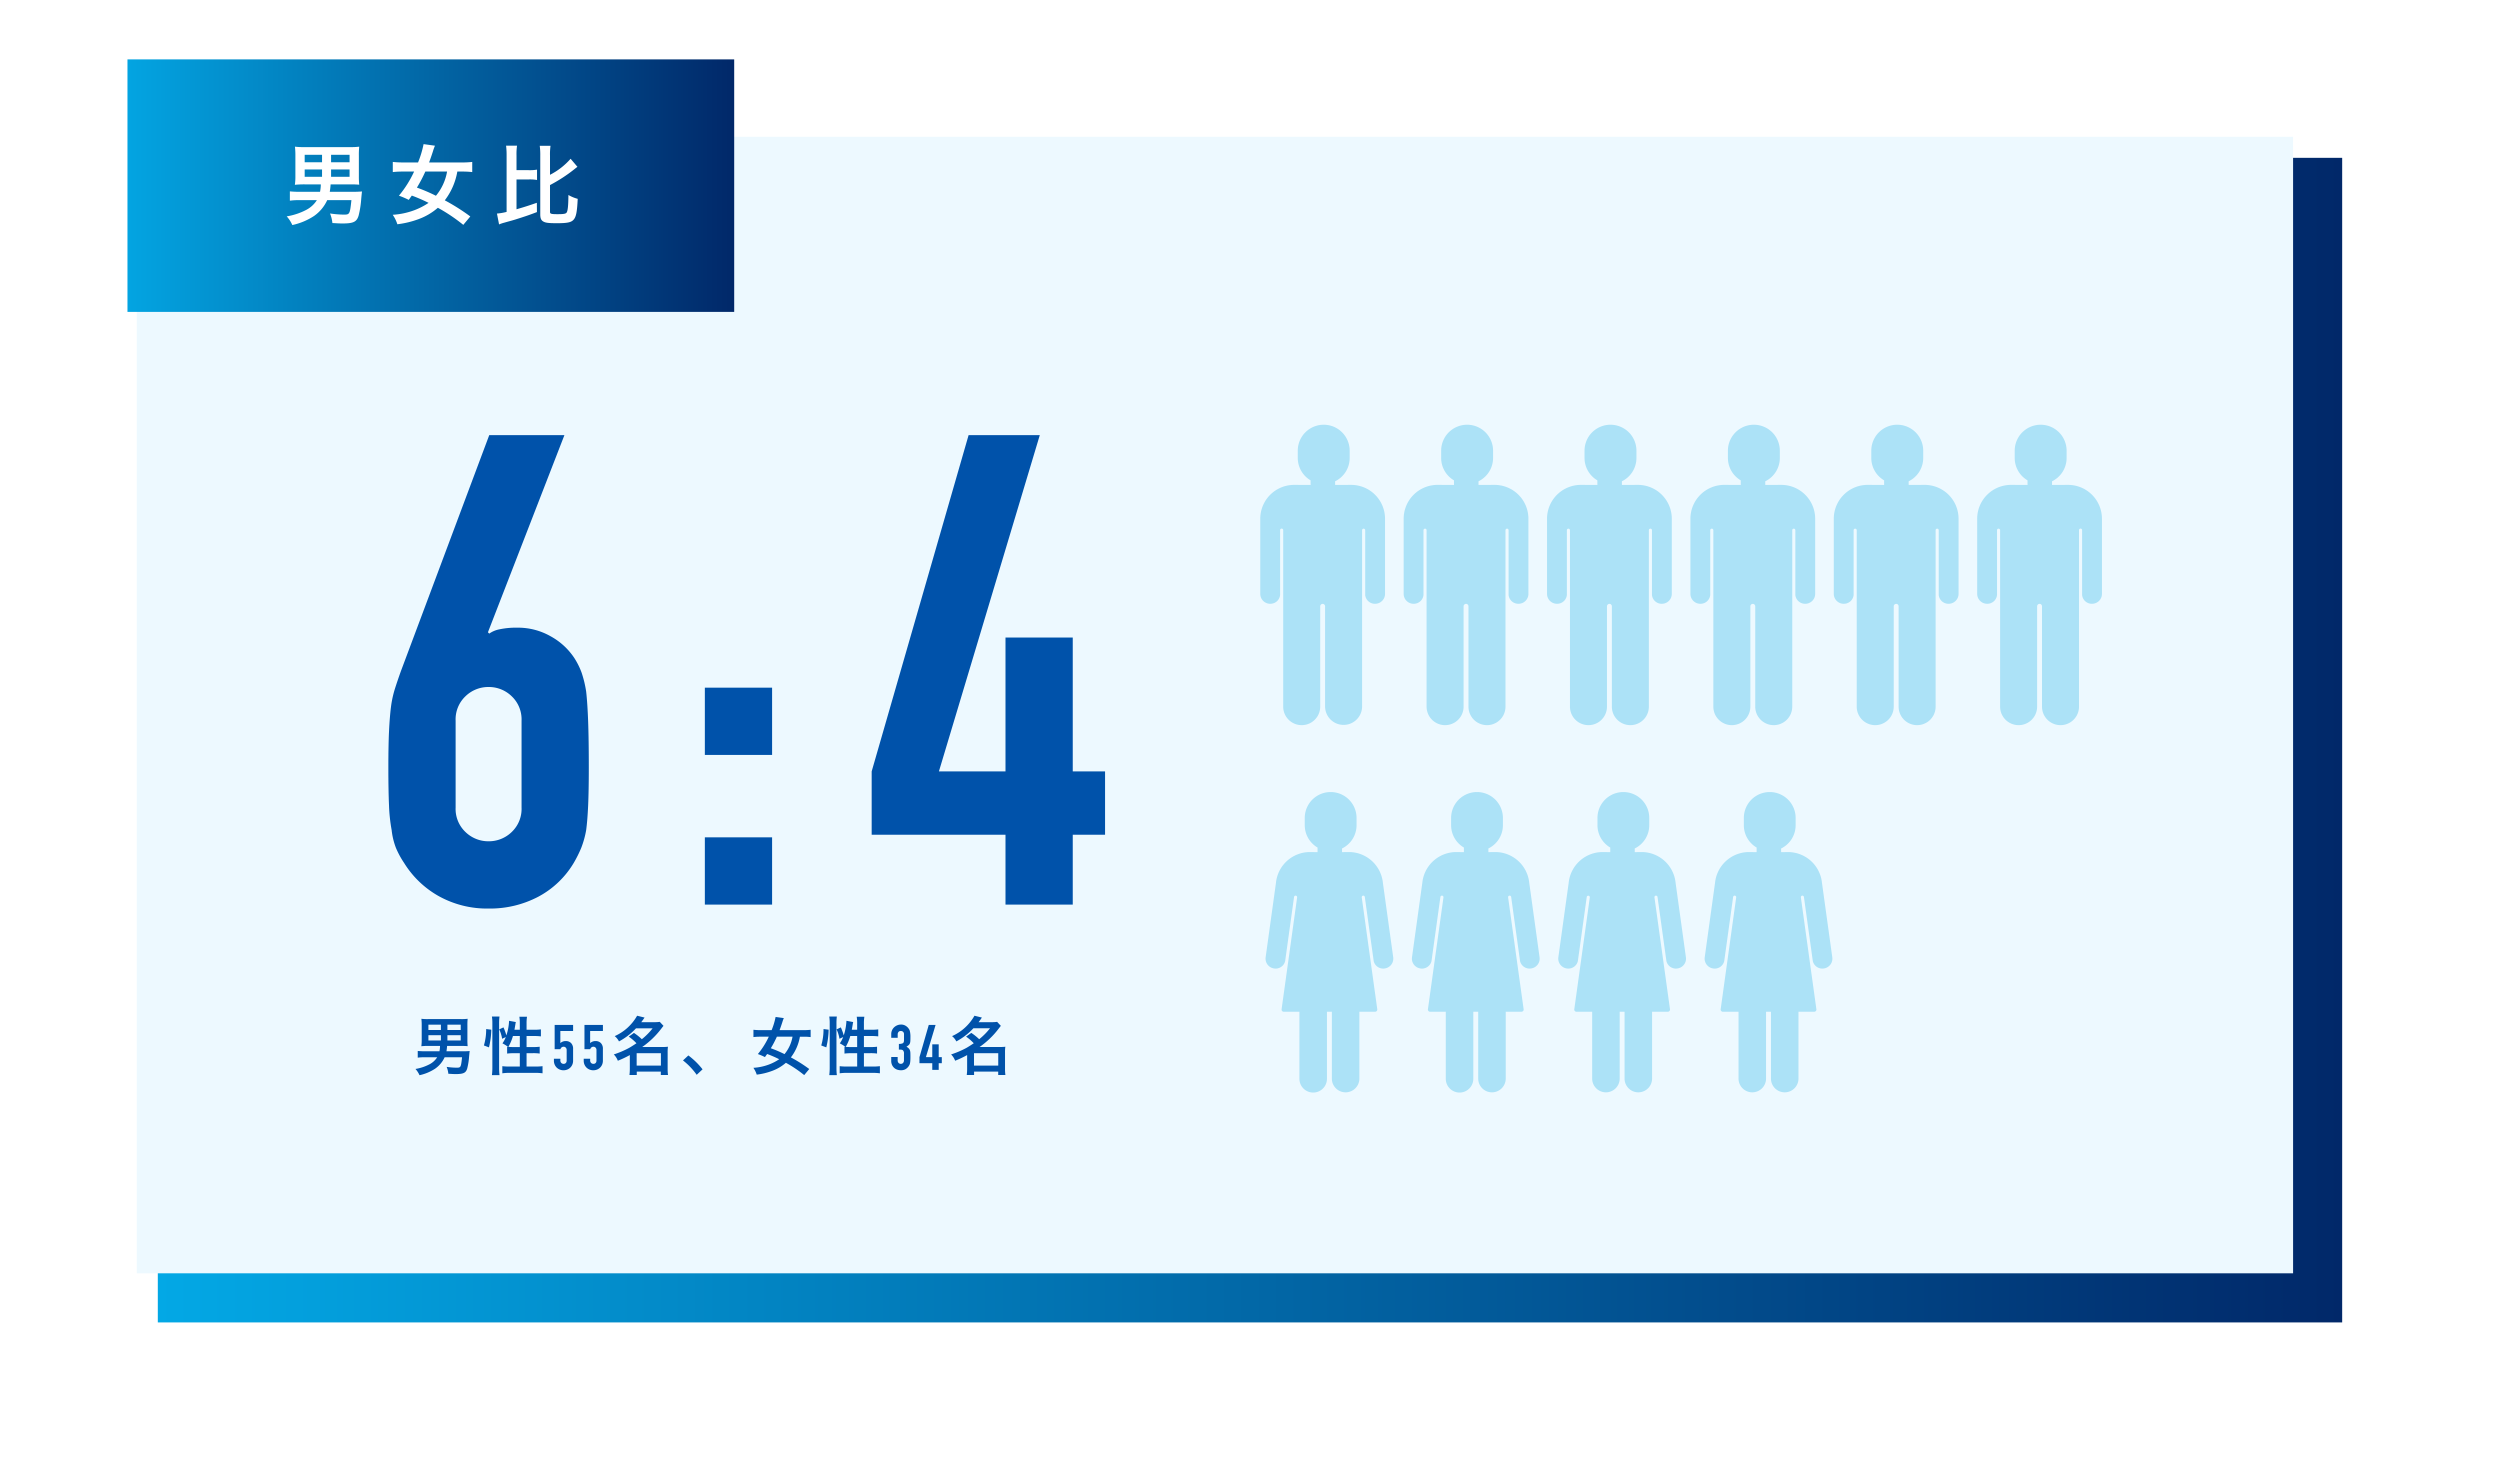 <svg xmlns="http://www.w3.org/2000/svg" xmlns:xlink="http://www.w3.org/1999/xlink" width="712.847" height="422.07" viewBox="0 0 712.847 422.07">
  <defs>
    <linearGradient id="linear-gradient" y1="0.5" x2="1" y2="0.5" gradientUnits="objectBoundingBox">
      <stop offset="0" stop-color="#03a8e5"/>
      <stop offset="1" stop-color="#012869"/>
    </linearGradient>
    <filter id="パス_301" x="0" y="0" width="712.847" height="422.07" filterUnits="userSpaceOnUse">
      <feOffset dx="10" dy="10" input="SourceAlpha"/>
      <feGaussianBlur stdDeviation="15" result="blur"/>
      <feFlood flood-opacity="0.161"/>
      <feComposite operator="in" in2="blur"/>
      <feComposite in="SourceGraphic"/>
    </filter>
    <linearGradient id="linear-gradient-2" x1="-0.03" xlink:href="#linear-gradient"/>
    <filter id="長方形_217" x="21.347" y="1.934" width="203" height="102" filterUnits="userSpaceOnUse">
      <feOffset input="SourceAlpha"/>
      <feGaussianBlur stdDeviation="5" result="blur-2"/>
      <feFlood flood-color="#013778" flood-opacity="0.322"/>
      <feComposite operator="in" in2="blur-2"/>
      <feComposite in="SourceGraphic"/>
    </filter>
  </defs>
  <g id="男女比" transform="translate(-288.653 -4307.066)">
    <g id="グループ_243" data-name="グループ 243" transform="translate(-204.7 1969)">
      <g transform="matrix(1, 0, 0, 1, 493.35, 2338.07)" filter="url(#パス_301)">
        <path id="パス_301-2" data-name="パス 301" d="M0,0H622.847V332.07H0Z" transform="translate(35 35)" fill="url(#linear-gradient)"/>
      </g>
      <path id="パス_302" data-name="パス 302" d="M0,0H614.847V324.07H0Z" transform="translate(532.353 2377.066)" fill="#edf9ff"/>
    </g>
    <path id="パス_1403" data-name="パス 1403" d="M7.74-6.84a7.824,7.824,0,0,1-.162,1.53H3.528A21.047,21.047,0,0,1,1.386-5.4v1.908A13.741,13.741,0,0,1,3.51-3.6H6.93A5.679,5.679,0,0,1,4.68-1.566,13.127,13.127,0,0,1,.738-.27,6.683,6.683,0,0,1,1.89,1.512,13.134,13.134,0,0,0,6.336-.342,8.008,8.008,0,0,0,9.054-3.6h4.968c-.306,2.9-.36,2.97-1.566,2.97A20.456,20.456,0,0,1,9.63-.864,6.951,6.951,0,0,1,10.116,1.1c1.26.072,1.476.09,2.088.09,2.25,0,2.934-.342,3.312-1.674a19.788,19.788,0,0,0,.522-3.4c.09-.936.108-1.134.162-1.494-.7.054-1.242.072-1.944.072H9.576c.09-.558.126-.864.18-1.53h4.1c.648,0,1.206.018,1.764.072a16.792,16.792,0,0,1-.072-1.782v-4.158a16.915,16.915,0,0,1,.072-1.872,13.028,13.028,0,0,1-1.872.09H4.3a13.028,13.028,0,0,1-1.872-.09,16.117,16.117,0,0,1,.09,1.872V-8.55a11.683,11.683,0,0,1-.108,1.8,19.27,19.27,0,0,1,2.016-.09Zm.252-6.066v1.53H4.428v-1.53Zm1.854,1.53v-1.53h3.8v1.53ZM7.992-9.9v1.512H4.428V-9.9ZM9.846-8.388V-9.9h3.8v1.512Zm19.116-3.06c.09-.468.216-1.206.27-1.548a4.551,4.551,0,0,1,.126-.648L27.432-14a15.189,15.189,0,0,1-.774,4.158,14.752,14.752,0,0,0-.828-2.286l-1.206.576a10.288,10.288,0,0,1,.828,2.682l1.044-.5a7.461,7.461,0,0,1-.954,1.8,11.38,11.38,0,0,1,1.62,1.008c-.126-.018-.162-.018-.288-.036v1.944a14.919,14.919,0,0,1,2-.108h1.62V-.954H27.63a16.279,16.279,0,0,1-2.124-.108V.972A14.642,14.642,0,0,1,27.63.846h7.236a14.545,14.545,0,0,1,2.106.126V-1.062a16.162,16.162,0,0,1-2.106.108H32.418V-4.77H34.2a13.454,13.454,0,0,1,1.962.108V-6.606a13.533,13.533,0,0,1-1.944.09h-1.8v-3.15h2.124a16.526,16.526,0,0,1,1.962.108v-2a12.743,12.743,0,0,1-1.98.108H32.418v-1.8a11.952,11.952,0,0,1,.126-1.908H30.366a12.1,12.1,0,0,1,.126,1.908v1.8Zm1.53,1.782v3.15H28.6c-.576,0-.972-.018-1.368-.054a13.41,13.41,0,0,0,1.3-3.1Zm-8.8,3.24a22.528,22.528,0,0,0,.666-5.04l-1.458-.18a16.155,16.155,0,0,1-.648,4.68ZM24.7,1.494A17.471,17.471,0,0,1,24.588-.63V-13.3A14.585,14.585,0,0,1,24.7-15.21h-2.16a11.952,11.952,0,0,1,.126,1.908V-.774a17.187,17.187,0,0,1-.126,2.268Zm20.988-14.31v1.728H42.048v3.456a2.057,2.057,0,0,1,.648-.423,2.2,2.2,0,0,1,.882-.171,2.094,2.094,0,0,1,1.521.567,2.267,2.267,0,0,1,.585,1.7v3.312a2.8,2.8,0,0,1-.225,1.152,2.7,2.7,0,0,1-.6.864,2.594,2.594,0,0,1-.873.549,2.877,2.877,0,0,1-1.035.189,2.877,2.877,0,0,1-1.035-.189A2.594,2.594,0,0,1,41.04-.63a2.7,2.7,0,0,1-.6-.864,2.8,2.8,0,0,1-.225-1.152v-.54h1.836v.468a.985.985,0,0,0,.261.729.913.913,0,0,0,.675.261.812.812,0,0,0,.639-.252,1.017,1.017,0,0,0,.225-.7V-5.688a.935.935,0,0,0-.243-.648.8.8,0,0,0-.621-.27.879.879,0,0,0-.4.081,1.028,1.028,0,0,0-.27.189.747.747,0,0,0-.162.234q-.09.162-.108.2h-1.62v-6.912Zm8.5,0v1.728H50.544v3.456a2.057,2.057,0,0,1,.648-.423,2.2,2.2,0,0,1,.882-.171,2.094,2.094,0,0,1,1.521.567,2.267,2.267,0,0,1,.585,1.7v3.312a2.8,2.8,0,0,1-.225,1.152,2.7,2.7,0,0,1-.6.864,2.594,2.594,0,0,1-.873.549,2.877,2.877,0,0,1-1.035.189,2.877,2.877,0,0,1-1.035-.189,2.594,2.594,0,0,1-.873-.549,2.7,2.7,0,0,1-.6-.864,2.8,2.8,0,0,1-.225-1.152v-.54h1.836v.468a.985.985,0,0,0,.261.729.913.913,0,0,0,.675.261.812.812,0,0,0,.639-.252,1.017,1.017,0,0,0,.225-.7V-5.688a.935.935,0,0,0-.243-.648.8.8,0,0,0-.621-.27.879.879,0,0,0-.4.081,1.028,1.028,0,0,0-.27.189.747.747,0,0,0-.162.234q-.09.162-.108.2h-1.62v-6.912Zm7.362,3.33a13.179,13.179,0,0,1,2.2,1.89c-.972.648-1.566,1.026-2.142,1.35a26.193,26.193,0,0,1-4.32,1.836,4.96,4.96,0,0,1,1.152,1.8,29.869,29.869,0,0,0,3.42-1.62V-.324a13.539,13.539,0,0,1-.108,1.782h2.088V.486H70.7v.972h2.052a12.081,12.081,0,0,1-.108-1.782V-4.95a10.88,10.88,0,0,1,.09-1.656,11.08,11.08,0,0,1-1.512.072H65.394a23.983,23.983,0,0,0,5.418-5.2c.414-.54.432-.558.648-.828L70.4-13.7a9.889,9.889,0,0,1-1.584.09h-3.69c.306-.414.468-.63.936-1.314l-2.124-.522a13.76,13.76,0,0,1-6.39,5.814A4.5,4.5,0,0,1,58.77-8.118a18.665,18.665,0,0,0,4.86-3.744h4.734a18.7,18.7,0,0,1-3.078,3.114,15.659,15.659,0,0,0-2.25-1.8ZM63.81-4.77h6.912v3.546H63.81ZM77.022-2.7a19.373,19.373,0,0,1,3.906,4.1L82.6-.162a21.039,21.039,0,0,0-4.05-3.96Zm36,2.448a42.074,42.074,0,0,0-5.238-3.312,13.47,13.47,0,0,0,2.574-5.9h.99a16.723,16.723,0,0,1,2.07.108v-2.088a16.471,16.471,0,0,1-2.124.108h-6.732c.288-.774.468-1.3.756-2.178a11.513,11.513,0,0,1,.45-1.26l-2.34-.324a20.309,20.309,0,0,1-1.134,3.762h-3.06a17.471,17.471,0,0,1-2.124-.108V-9.36a16.666,16.666,0,0,1,2.124-.108h2.25a22.265,22.265,0,0,1-3.114,4.95,17.736,17.736,0,0,1,2.016.864c.306-.432.342-.486.63-.882a32.305,32.305,0,0,1,3.438,1.494A13.915,13.915,0,0,1,101.52-1.53a15.279,15.279,0,0,1-4.428.936,7.243,7.243,0,0,1,.954,1.944A18.971,18.971,0,0,0,102.474.27a12.574,12.574,0,0,0,3.888-2.3,34.876,34.876,0,0,1,5.22,3.51Zm-4.77-9.216A10.6,10.6,0,0,1,105.966-4.5a34.915,34.915,0,0,0-3.906-1.674,29.219,29.219,0,0,0,1.728-3.294Zm16.9-1.98c.09-.468.216-1.206.27-1.548a4.551,4.551,0,0,1,.126-.648L123.624-14a15.189,15.189,0,0,1-.774,4.158,14.752,14.752,0,0,0-.828-2.286l-1.206.576a10.288,10.288,0,0,1,.828,2.682l1.044-.5a7.461,7.461,0,0,1-.954,1.8,11.38,11.38,0,0,1,1.62,1.008c-.126-.018-.162-.018-.288-.036v1.944a14.919,14.919,0,0,1,2-.108h1.62V-.954h-2.862a16.279,16.279,0,0,1-2.124-.108V.972a14.642,14.642,0,0,1,2.124-.126h7.236a14.545,14.545,0,0,1,2.106.126V-1.062a16.162,16.162,0,0,1-2.106.108H128.61V-4.77h1.782a13.454,13.454,0,0,1,1.962.108V-6.606a13.534,13.534,0,0,1-1.944.09h-1.8v-3.15h2.124a16.526,16.526,0,0,1,1.962.108v-2a12.743,12.743,0,0,1-1.98.108H128.61v-1.8a11.952,11.952,0,0,1,.126-1.908h-2.178a12.1,12.1,0,0,1,.126,1.908v1.8Zm1.53,1.782v3.15h-1.89c-.576,0-.972-.018-1.368-.054a13.41,13.41,0,0,0,1.3-3.1Zm-8.8,3.24a22.528,22.528,0,0,0,.666-5.04l-1.458-.18a16.155,16.155,0,0,1-.648,4.68Zm3.006,7.92A17.469,17.469,0,0,1,120.78-.63V-13.3a14.584,14.584,0,0,1,.108-1.908h-2.16a11.952,11.952,0,0,1,.126,1.908V-.774a17.188,17.188,0,0,1-.126,2.268Zm17.694-8.91a2.32,2.32,0,0,0,1.143-.2q.315-.2.315-.918v-1.656a.9.9,0,0,0-.243-.648.87.87,0,0,0-.657-.252.775.775,0,0,0-.693.306,1.063,1.063,0,0,0-.207.594v1.044H136.4v-1.062a2.668,2.668,0,0,1,.216-1.062,2.582,2.582,0,0,1,.594-.864,2.952,2.952,0,0,1,.882-.576,2.712,2.712,0,0,1,1.08-.216,2.4,2.4,0,0,1,1.251.3,2.881,2.881,0,0,1,.747.6,3.935,3.935,0,0,1,.315.432,2.1,2.1,0,0,1,.225.522,7.177,7.177,0,0,1,.162,1.764q0,.666-.027,1.08a2.259,2.259,0,0,1-.135.684,1.368,1.368,0,0,1-.351.486,4.164,4.164,0,0,1-.621.432,3.486,3.486,0,0,1,.657.5,1.482,1.482,0,0,1,.333.54,2.789,2.789,0,0,1,.126.765q.018.441.018,1.125,0,.63-.027,1.044a5.374,5.374,0,0,1-.081.684,2.134,2.134,0,0,1-.144.486,2.962,2.962,0,0,1-.234.414,2.908,2.908,0,0,1-.873.837,2.6,2.6,0,0,1-1.4.333,3.236,3.236,0,0,1-.918-.144,2.5,2.5,0,0,1-.882-.468,2.541,2.541,0,0,1-.657-.846,2.837,2.837,0,0,1-.261-1.278V-3.672h1.836v.954a1.043,1.043,0,0,0,.243.711.827.827,0,0,0,.657.279.827.827,0,0,0,.657-.279,1.1,1.1,0,0,0,.243-.747V-4.59a1.263,1.263,0,0,0-.288-.99.8.8,0,0,0-.441-.18,5.926,5.926,0,0,0-.729-.036ZM148.1,0V-1.908H144.45V-3.636l2.646-9.18h1.944l-2.754,9.18H148.1V-7.29h1.836v3.654h.882v1.728h-.882V0Zm9.63-9.486a13.179,13.179,0,0,1,2.2,1.89c-.972.648-1.566,1.026-2.142,1.35a26.193,26.193,0,0,1-4.32,1.836,4.96,4.96,0,0,1,1.152,1.8,29.869,29.869,0,0,0,3.42-1.62V-.324a13.539,13.539,0,0,1-.108,1.782h2.088V.486H166.9v.972h2.052a12.08,12.08,0,0,1-.108-1.782V-4.95a10.881,10.881,0,0,1,.09-1.656,11.08,11.08,0,0,1-1.512.072h-5.832a23.983,23.983,0,0,0,5.418-5.2c.414-.54.432-.558.648-.828L166.59-13.7a9.889,9.889,0,0,1-1.584.09h-3.69c.306-.414.468-.63.936-1.314l-2.124-.522a13.76,13.76,0,0,1-6.39,5.814,4.5,4.5,0,0,1,1.224,1.512,18.665,18.665,0,0,0,4.86-3.744h4.734a18.7,18.7,0,0,1-3.078,3.114,15.66,15.66,0,0,0-2.25-1.8ZM160-4.77h6.912v3.546H160Z" transform="translate(406.38 4612.136)" fill="#0052aa"/>
    <path id="パス_1174" data-name="パス 1174" d="M56.588-133.856,34.78-77.644l.376.376A7.515,7.515,0,0,1,38.07-78.49a23.061,23.061,0,0,1,5.17-.47,18.782,18.782,0,0,1,9.4,2.444,19.079,19.079,0,0,1,6.768,6.2,21.241,21.241,0,0,1,2.068,4.136,31.672,31.672,0,0,1,1.316,5.452q.376,3.384.564,8.554T63.544-39.1q0,6.58-.188,10.81t-.564,7.05a26.42,26.42,0,0,1-1.41,5.076,34.736,34.736,0,0,1-2.162,4.324A25.932,25.932,0,0,1,49.162-2.256,29.507,29.507,0,0,1,34.968,1.128a28.335,28.335,0,0,1-14.1-3.478A27.32,27.32,0,0,1,10.9-11.844a24.8,24.8,0,0,1-2.35-4.324,20.1,20.1,0,0,1-1.222-5.076,47.641,47.641,0,0,1-.752-7.05q-.188-4.23-.188-10.81,0-6.2.188-10.246t.564-7.05a29.965,29.965,0,0,1,1.128-5.17q.752-2.35,1.692-4.982l25.192-67.3Zm-12.22,81.4a9.067,9.067,0,0,0-2.82-6.956,9.34,9.34,0,0,0-6.58-2.632,9.34,9.34,0,0,0-6.58,2.632,9.067,9.067,0,0,0-2.82,6.956v24.816a9.067,9.067,0,0,0,2.82,6.956,9.34,9.34,0,0,0,6.58,2.632,9.34,9.34,0,0,0,6.58-2.632,9.067,9.067,0,0,0,2.82-6.956ZM96.632,0V-19.176h19.176V0Zm0-42.676V-61.852h19.176v19.176ZM182.36,0V-19.928H144.2V-37.976l27.636-95.88h20.3l-28.764,95.88H182.36V-76.14h19.176v38.164h9.212v18.048h-9.212V0Z" transform="translate(393 4565)" fill="#0052aa"/>
    <g id="グループ_239" data-name="グループ 239" transform="translate(350.116 4214.781)">
      <g id="グループ_228" data-name="グループ 228" transform="translate(502.306 213.391)">
        <g id="グループ_227" data-name="グループ 227">
          <path id="パス_642" data-name="パス 642" d="M455.908,230.566l4.569-.022a9.657,9.657,0,0,1,9.658,9.658v21.414a2.83,2.83,0,0,1-2.83,2.83,2.784,2.784,0,0,1-2.828-2.516V243.467a.441.441,0,1,0-.881,0v50.309a5.277,5.277,0,0,1-10.554,0V265.171a.692.692,0,0,0-.691-.7.7.7,0,0,0-.7.7v28.605a5.277,5.277,0,0,1-10.554,0V243.467a.44.44,0,1,0-.881,0v18.463a2.784,2.784,0,0,1-2.828,2.516,2.828,2.828,0,0,1-2.828-2.83V240.2a9.657,9.657,0,0,1,9.656-9.658l4.7.027v-1.315a7.4,7.4,0,0,1-3.657-6.385v-2.076a7.4,7.4,0,1,1,14.8,0v2.076a7.4,7.4,0,0,1-4.155,6.653Z" transform="translate(-434.557 -213.391)" fill="#ace2f7"/>
        </g>
      </g>
      <g id="グループ_230" data-name="グループ 230" transform="translate(461.421 213.391)">
        <g id="グループ_229" data-name="グループ 229">
          <path id="パス_643" data-name="パス 643" d="M428.575,230.566l4.568-.022A9.658,9.658,0,0,1,442.8,240.2v21.414a2.83,2.83,0,0,1-2.83,2.83,2.784,2.784,0,0,1-2.828-2.516V243.467a.44.44,0,1,0-.881,0v50.309a5.277,5.277,0,0,1-10.554,0V265.171a.693.693,0,0,0-.693-.7.7.7,0,0,0-.7.7v28.605a5.277,5.277,0,0,1-10.554,0V243.467a.44.44,0,1,0-.881,0v18.463a2.785,2.785,0,0,1-2.828,2.516,2.83,2.83,0,0,1-2.83-2.83V240.2a9.657,9.657,0,0,1,9.658-9.658l4.694.027v-1.315a7.4,7.4,0,0,1-3.657-6.385v-2.076a7.4,7.4,0,1,1,14.806,0v2.076a7.4,7.4,0,0,1-4.155,6.653Z" transform="translate(-407.222 -213.391)" fill="#ace2f7"/>
        </g>
      </g>
      <g id="グループ_232" data-name="グループ 232" transform="translate(420.537 213.391)">
        <g id="グループ_231" data-name="グループ 231">
          <path id="パス_644" data-name="パス 644" d="M401.239,230.566l4.569-.022a9.657,9.657,0,0,1,9.658,9.658v21.414a2.83,2.83,0,0,1-2.83,2.83,2.784,2.784,0,0,1-2.828-2.516V243.467a.44.44,0,1,0-.881,0v50.309a5.277,5.277,0,0,1-10.554,0V265.171a.692.692,0,0,0-.691-.7.7.7,0,0,0-.7.7v28.605a5.277,5.277,0,1,1-10.554,0V243.467a.44.44,0,1,0-.881,0v18.463a2.784,2.784,0,0,1-2.828,2.516,2.828,2.828,0,0,1-2.828-2.83V240.2a9.657,9.657,0,0,1,9.656-9.658l4.694.027v-1.315a7.4,7.4,0,0,1-3.655-6.385v-2.076a7.4,7.4,0,1,1,14.8,0v2.076a7.4,7.4,0,0,1-4.155,6.653Z" transform="translate(-379.888 -213.391)" fill="#ace2f7"/>
        </g>
      </g>
      <g id="グループ_234" data-name="グループ 234" transform="translate(379.652 213.391)">
        <g id="グループ_233" data-name="グループ 233">
          <path id="パス_645" data-name="パス 645" d="M373.906,230.566l4.568-.022a9.658,9.658,0,0,1,9.659,9.658v21.414a2.83,2.83,0,0,1-2.83,2.83,2.784,2.784,0,0,1-2.828-2.516V243.467a.44.44,0,1,0-.881,0v50.309a5.277,5.277,0,0,1-10.554,0V265.171a.693.693,0,0,0-.692-.7.7.7,0,0,0-.7.7v28.605a5.276,5.276,0,1,1-10.552,0V243.467a.44.44,0,1,0-.881,0v18.463a2.785,2.785,0,0,1-2.828,2.516,2.83,2.83,0,0,1-2.83-2.83V240.2a9.657,9.657,0,0,1,9.658-9.658l4.693.027v-1.315a7.4,7.4,0,0,1-3.657-6.385v-2.076a7.4,7.4,0,1,1,14.8,0v2.076a7.4,7.4,0,0,1-4.154,6.653Z" transform="translate(-352.553 -213.391)" fill="#ace2f7"/>
        </g>
      </g>
      <g id="グループ_236" data-name="グループ 236" transform="translate(338.769 213.391)">
        <g id="グループ_235" data-name="グループ 235">
          <path id="パス_646" data-name="パス 646" d="M346.57,230.566l4.569-.022A9.657,9.657,0,0,1,360.8,240.2v21.414a2.83,2.83,0,0,1-2.83,2.83,2.784,2.784,0,0,1-2.828-2.516V243.467a.44.44,0,1,0-.881,0v50.309a5.277,5.277,0,0,1-10.554,0V265.171a.692.692,0,0,0-.691-.7.7.7,0,0,0-.7.7v28.605a5.277,5.277,0,1,1-10.554,0V243.467a.44.44,0,1,0-.881,0v18.463a2.784,2.784,0,0,1-2.828,2.516,2.828,2.828,0,0,1-2.828-2.83V240.2a9.657,9.657,0,0,1,9.656-9.658l4.693.027v-1.315a7.4,7.4,0,0,1-3.655-6.385v-2.076a7.4,7.4,0,1,1,14.8,0v2.076a7.4,7.4,0,0,1-4.155,6.653Z" transform="translate(-325.219 -213.391)" fill="#ace2f7"/>
        </g>
      </g>
      <g id="グループ_238" data-name="グループ 238" transform="translate(297.884 213.391)">
        <g id="グループ_237" data-name="グループ 237">
          <path id="パス_647" data-name="パス 647" d="M319.237,230.566l4.568-.022a9.658,9.658,0,0,1,9.659,9.658v21.414a2.83,2.83,0,0,1-2.83,2.83,2.784,2.784,0,0,1-2.828-2.516V243.467a.44.44,0,1,0-.881,0v50.309a5.278,5.278,0,0,1-10.555,0V265.171a.692.692,0,0,0-.691-.7.7.7,0,0,0-.7.7v28.605a5.276,5.276,0,1,1-10.552,0V243.467a.441.441,0,1,0-.881,0v18.463a2.785,2.785,0,0,1-2.828,2.516,2.83,2.83,0,0,1-2.83-2.83V240.2a9.657,9.657,0,0,1,9.658-9.658l4.693.027v-1.315a7.4,7.4,0,0,1-3.657-6.385v-2.076a7.4,7.4,0,1,1,14.8,0v2.076a7.4,7.4,0,0,1-4.154,6.653Z" transform="translate(-297.884 -213.391)" fill="#ace2f7"/>
        </g>
      </g>
      <path id="パス_648" data-name="パス 648" d="M471.555,276.061v19.054a3.925,3.925,0,1,0,7.849,0V276.061H480.8v19.054a3.924,3.924,0,1,0,7.848,0V276.061h4.52a.639.639,0,0,0,.594-.646c0-.025,0,.024,0,0l-4.435-31.962a.44.44,0,1,1,.872-.121l2.535,18.288a2.785,2.785,0,0,0,3.147,2.1,2.83,2.83,0,0,0,2.414-3.192l-2.936-21.187a9.75,9.75,0,0,0-9.62-8.816l-2.033.022-.007-1.04a7.38,7.38,0,0,0,4.145-6.636V220.8a7.385,7.385,0,1,0-14.77,0v2.073a7.384,7.384,0,0,0,3.648,6.37v1.31l-2.243-.027a9.749,9.749,0,0,0-9.619,8.816l-2.939,21.187a2.832,2.832,0,0,0,2.414,3.192,2.787,2.787,0,0,0,3.15-2.1l2.535-18.288a.437.437,0,0,1,.5-.375.442.442,0,0,1,.377.5l-4.438,31.962c0,.024,0-.025,0,0a.639.639,0,0,0,.594.646Z" transform="translate(-162.501 104.712)" fill="#ace2f7"/>
      <path id="パス_649" data-name="パス 649" d="M499.457,276.061v19.054a3.925,3.925,0,1,0,7.849,0V276.061H508.7v19.054a3.924,3.924,0,1,0,7.848,0V276.061h4.52a.638.638,0,0,0,.594-.646c0-.025,0,.024,0,0l-4.435-31.962a.44.44,0,0,1,.872-.121l2.535,18.288a2.786,2.786,0,0,0,3.148,2.1,2.831,2.831,0,0,0,2.414-3.192l-2.938-21.187a9.749,9.749,0,0,0-9.62-8.816l-2.031.022-.009-1.04a7.38,7.38,0,0,0,4.145-6.636V220.8a7.384,7.384,0,1,0-14.768,0v2.073a7.383,7.383,0,0,0,3.647,6.37v1.31l-2.244-.027a9.75,9.75,0,0,0-9.619,8.816l-2.938,21.187a2.83,2.83,0,0,0,2.414,3.192,2.786,2.786,0,0,0,3.148-2.1l2.535-18.288a.441.441,0,0,1,.874.121l-4.436,31.962c0,.024,0-.025,0,0a.638.638,0,0,0,.592.646Z" transform="translate(-148.669 104.712)" fill="#ace2f7"/>
      <path id="パス_650" data-name="パス 650" d="M527.362,276.061v19.054a3.924,3.924,0,1,0,7.848,0V276.061H536.6v19.054a3.924,3.924,0,1,0,7.848,0V276.061h4.521a.638.638,0,0,0,.592-.646c0-.025,0,.024,0,0l-4.435-31.962a.44.44,0,1,1,.872-.121l2.535,18.288a2.786,2.786,0,0,0,3.148,2.1,2.83,2.83,0,0,0,2.414-3.192l-2.938-21.187a9.749,9.749,0,0,0-9.62-8.816l-2.031.022-.007-1.04a7.381,7.381,0,0,0,4.143-6.636V220.8a7.384,7.384,0,1,0-14.768,0v2.073a7.386,7.386,0,0,0,3.647,6.37v1.31l-2.242-.027a9.75,9.75,0,0,0-9.62,8.816l-2.938,21.187a2.83,2.83,0,0,0,2.414,3.192,2.785,2.785,0,0,0,3.148-2.1l2.535-18.288a.441.441,0,0,1,.873.121l-4.436,31.962c0,.024,0-.025,0,0a.638.638,0,0,0,.594.646Z" transform="translate(-134.837 104.712)" fill="#ace2f7"/>
      <path id="パス_651" data-name="パス 651" d="M555.265,276.061v19.054a3.924,3.924,0,1,0,7.848,0V276.061h1.4v19.054a3.924,3.924,0,1,0,7.848,0V276.061h4.52a.639.639,0,0,0,.594-.646c0-.025,0,.024,0,0l-4.435-31.962a.439.439,0,1,1,.871-.121l2.535,18.288a2.786,2.786,0,0,0,3.148,2.1A2.83,2.83,0,0,0,582,260.533l-2.938-21.187a9.749,9.749,0,0,0-9.62-8.816l-2.031.022-.007-1.04a7.382,7.382,0,0,0,4.145-6.636V220.8a7.385,7.385,0,1,0-14.77,0v2.073a7.384,7.384,0,0,0,3.648,6.37v1.31l-2.244-.027a9.751,9.751,0,0,0-9.62,8.816l-2.937,21.187a2.831,2.831,0,0,0,2.414,3.192,2.785,2.785,0,0,0,3.149-2.1l2.535-18.288a.441.441,0,0,1,.874.121l-4.436,31.962c0,.024,0-.025,0,0a.639.639,0,0,0,.594.646Z" transform="translate(-121.006 104.712)" fill="#ace2f7"/>
    </g>
    <g transform="matrix(1, 0, 0, 1, 288.65, 4307.07)" filter="url(#長方形_217)">
      <rect id="長方形_217-2" data-name="長方形 217" width="173" height="72" transform="translate(36.35 16.93)" fill="url(#linear-gradient-2)"/>
    </g>
    <path id="パス_1173" data-name="パス 1173" d="M10.75-9.5a10.866,10.866,0,0,1-.225,2.125H4.9A29.232,29.232,0,0,1,1.925-7.5v2.65A19.085,19.085,0,0,1,4.875-5h4.75A7.888,7.888,0,0,1,6.5-2.175a18.232,18.232,0,0,1-5.475,1.8A9.282,9.282,0,0,1,2.625,2.1,18.242,18.242,0,0,0,8.8-.475,11.122,11.122,0,0,0,12.575-5h6.9C19.05-.975,18.975-.875,17.3-.875A28.412,28.412,0,0,1,13.375-1.2a9.654,9.654,0,0,1,.675,2.725c1.75.1,2.05.125,2.9.125,3.125,0,4.075-.475,4.6-2.325A27.484,27.484,0,0,0,22.275-5.4c.125-1.3.15-1.575.225-2.075-.975.075-1.725.1-2.7.1H13.3c.125-.775.175-1.2.25-2.125h5.7c.9,0,1.675.025,2.45.1a23.322,23.322,0,0,1-.1-2.475V-17.65a23.493,23.493,0,0,1,.1-2.6,18.094,18.094,0,0,1-2.6.125H5.975a18.1,18.1,0,0,1-2.6-.125,22.385,22.385,0,0,1,.125,2.6v5.775a16.227,16.227,0,0,1-.15,2.5A26.764,26.764,0,0,1,6.15-9.5Zm.35-8.425V-15.8H6.15v-2.125ZM13.675-15.8v-2.125H18.95V-15.8ZM11.1-13.75v2.1H6.15v-2.1Zm2.575,2.1v-2.1H18.95v2.1Zm39.7,11.3A58.436,58.436,0,0,0,46.1-4.95a18.708,18.708,0,0,0,3.575-8.2H51.05a23.227,23.227,0,0,1,2.875.15v-2.9a22.877,22.877,0,0,1-2.95.15h-9.35c.4-1.075.65-1.8,1.05-3.025a15.992,15.992,0,0,1,.625-1.75l-3.25-.45a28.207,28.207,0,0,1-1.575,5.225h-4.25a24.265,24.265,0,0,1-2.95-.15V-13a23.147,23.147,0,0,1,2.95-.15H37.35a30.924,30.924,0,0,1-4.325,6.875,24.633,24.633,0,0,1,2.8,1.2c.425-.6.475-.675.875-1.225a44.869,44.869,0,0,1,4.775,2.075,19.327,19.327,0,0,1-4.075,2.1,21.221,21.221,0,0,1-6.15,1.3,10.059,10.059,0,0,1,1.325,2.7,26.348,26.348,0,0,0,6.15-1.5,17.464,17.464,0,0,0,5.4-3.2,48.439,48.439,0,0,1,7.25,4.875ZM46.75-13.15a14.725,14.725,0,0,1-3.175,6.9A48.492,48.492,0,0,0,38.15-8.575a40.583,40.583,0,0,0,2.4-4.575Zm19.8,2.25H70a11.952,11.952,0,0,1,2.4.15V-13.7a11.952,11.952,0,0,1-2.4.15H66.55v-4.175a16.664,16.664,0,0,1,.15-2.8H63.575a20.617,20.617,0,0,1,.15,2.8V-1.65a15.872,15.872,0,0,1-2.75.475l.6,3.1A10.471,10.471,0,0,1,62.95,1.45c.2-.05.2-.05.525-.15C65.3.8,65.3.8,66.125.55c3.025-.95,4.3-1.4,6.25-2.15L72.35-4.25c-2.225.775-3.45,1.175-5.8,1.85ZM76.1-9.3a43.652,43.652,0,0,0,6.925-4.5c.525-.425.525-.425.9-.7l-1.95-2.3A19.737,19.737,0,0,1,76.1-12.225v-5.45a17.175,17.175,0,0,1,.15-2.825H73.175a19.309,19.309,0,0,1,.15,2.825V-.95c0,1.125.25,1.725.925,2.075.65.35,1.475.45,3.825.45,2.975,0,4.05-.225,4.75-1,.725-.8,1-2.225,1.175-5.95a10.617,10.617,0,0,1-2.65-1.1c-.025,3.1-.175,4.55-.525,5.025-.25.35-.85.45-2.6.45-1.8,0-2.125-.1-2.125-.65Z" transform="translate(369.38 4369.136)" fill="#fff"/>
  </g>
</svg>
